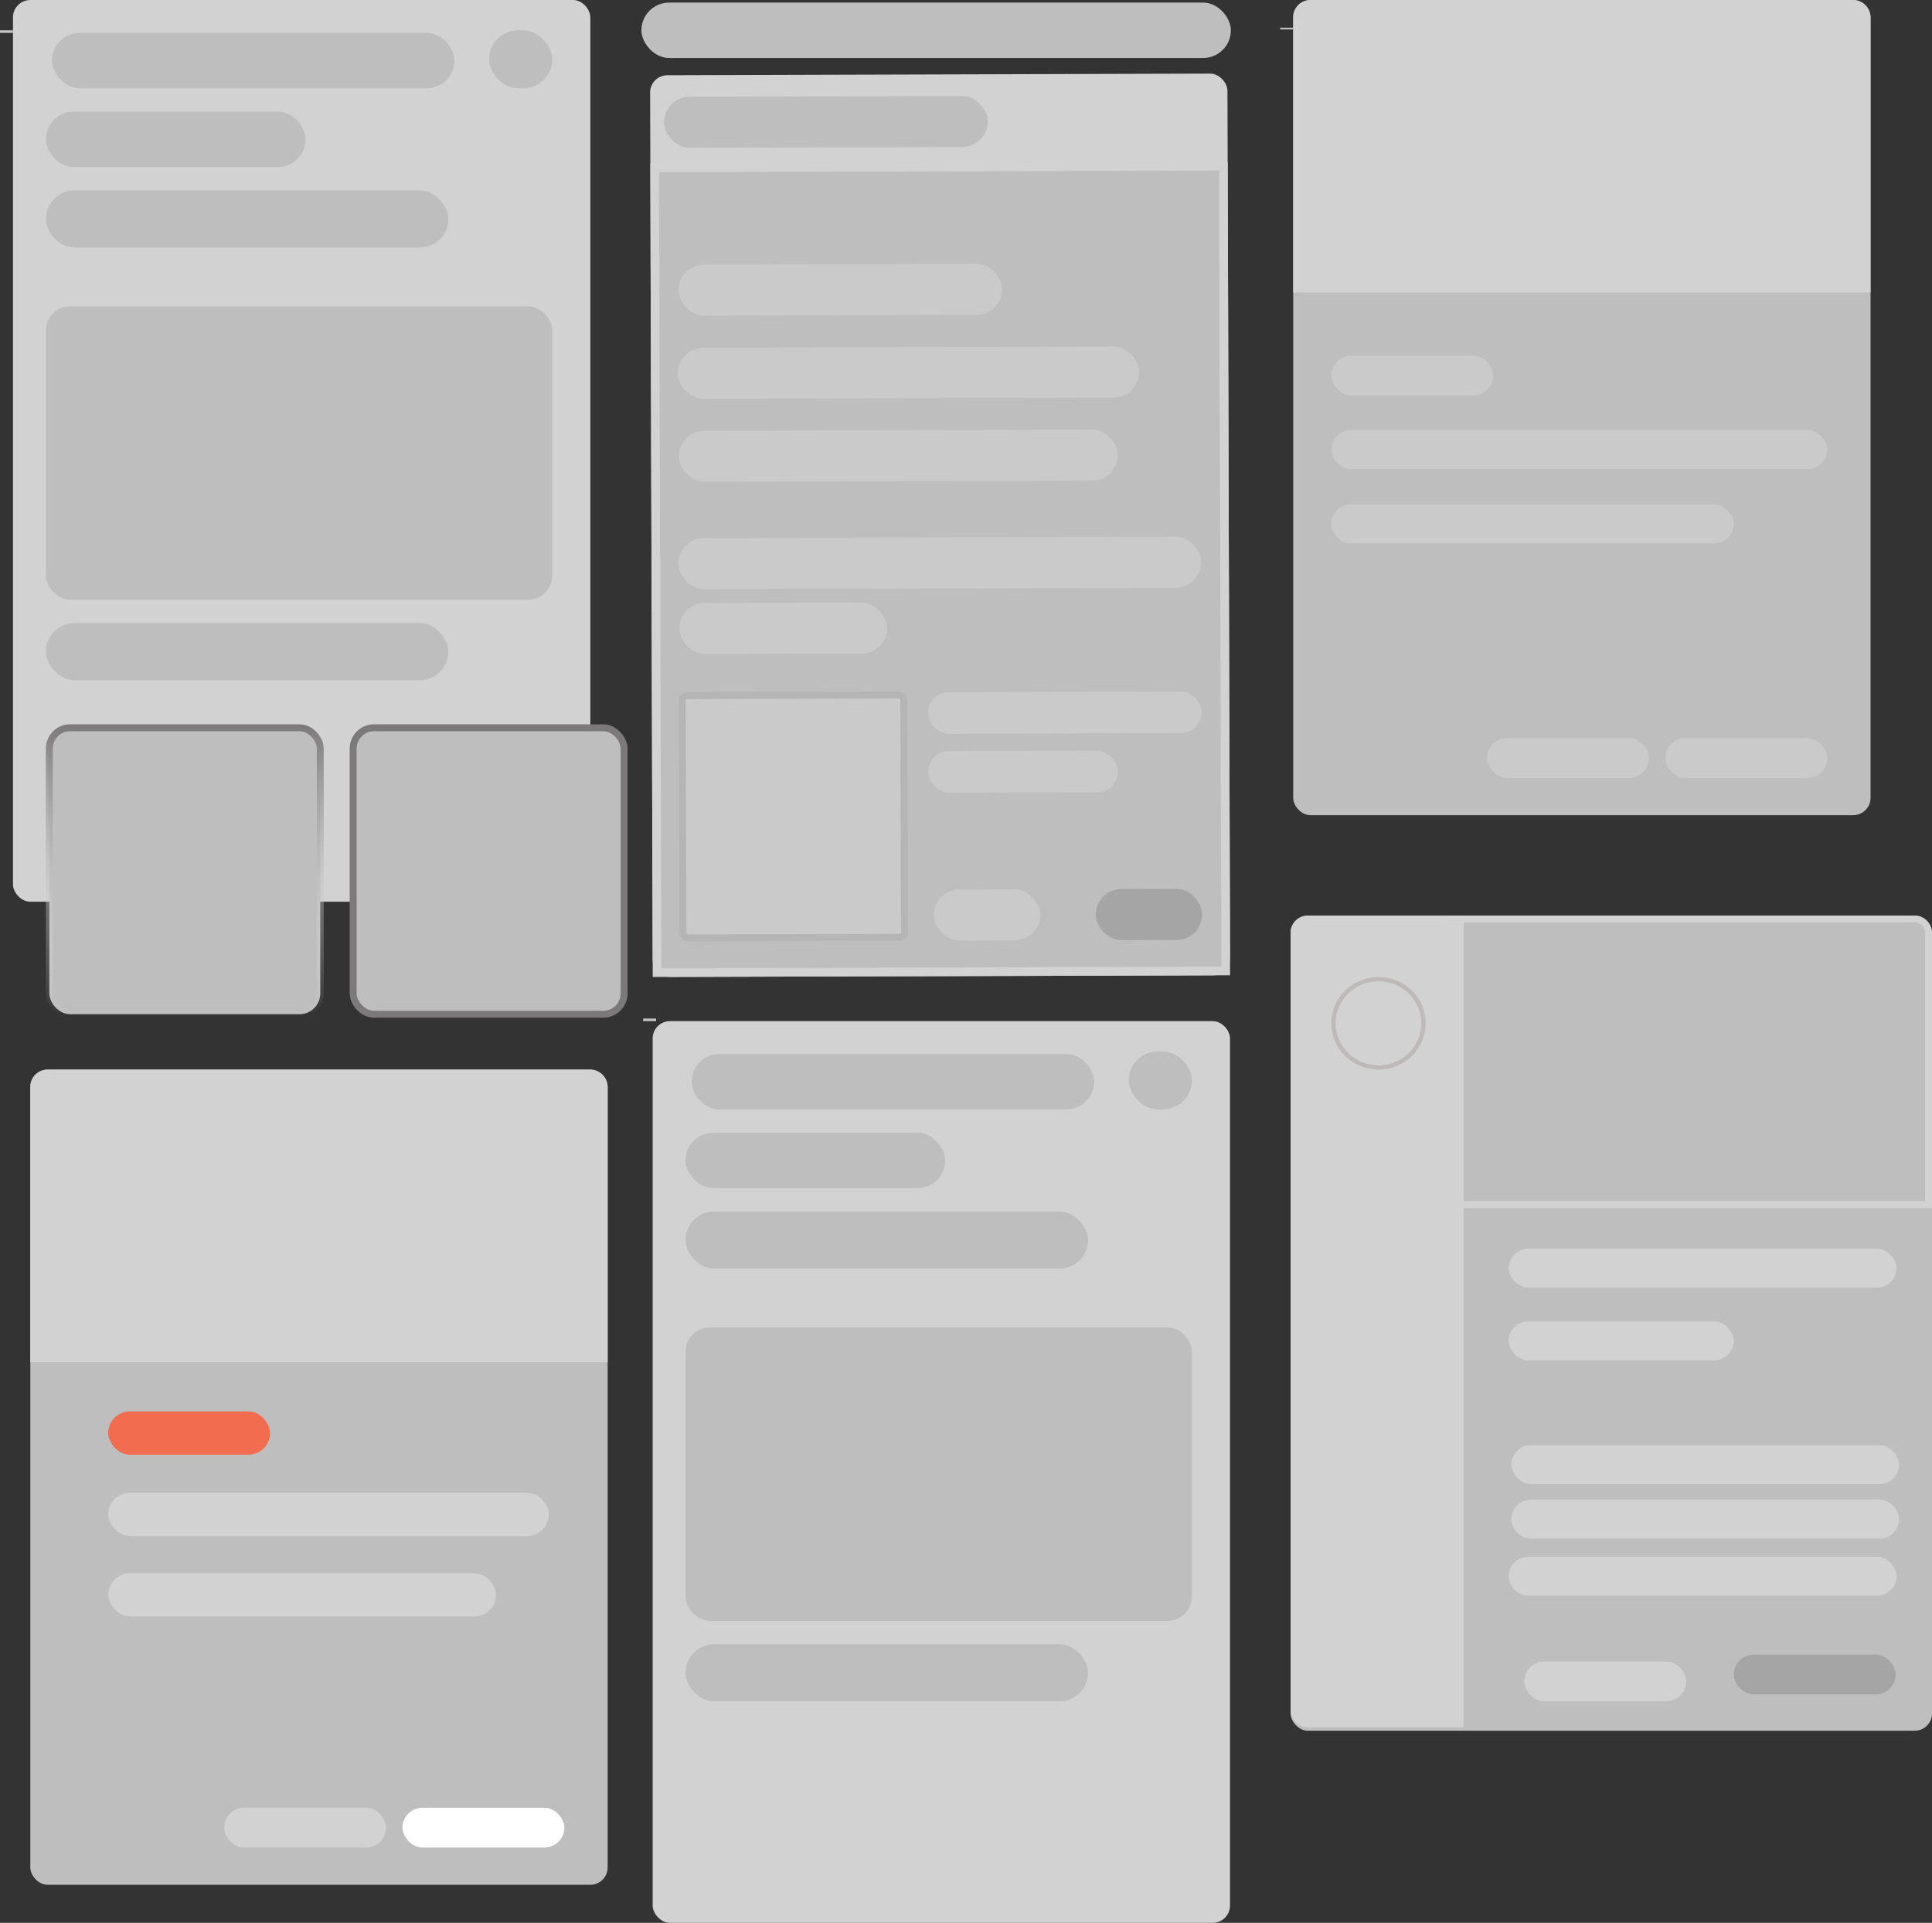 <svg width="2232" height="2222" viewBox="0 0 2232 2222" fill="none" xmlns="http://www.w3.org/2000/svg">
<rect x="0" y="0" width="2232" height="2222" fill="#333333" stroke="none"/>
<rect y="35" width="15" height="3" fill="#C4C4C4"/>
<rect x="743" y="1177" width="15" height="3" fill="#C4C4C4"/>
<rect x="1479" y="32" width="15" height="2" fill="#C4C4C4"/>
<rect x="15" width="667" height="1042" rx="20" fill="#D2D2D2"/>
<rect x="754" y="1180" width="667" height="1042" rx="20" fill="#D2D2D2"/>
<rect x="1494" width="667" height="942" rx="20" fill="#BEBEBE"/>
<rect x="1491" y="1058" width="741" height="942" rx="20" fill="#BEBEBE"/>
<rect x="35" y="1236" width="667" height="942" rx="20" fill="#BEBEBE"/>
<rect x="60" y="38" width="465" height="64" rx="32" fill="#BEBEBE"/>
<rect x="799" y="1218" width="465" height="64" rx="32" fill="#BEBEBE"/>
<rect x="741" y="3" width="681" height="64" rx="32" fill="#BEBEBE"/>
<rect x="53" y="220" width="465" height="66" rx="33" fill="#BEBEBE"/>
<rect x="792" y="1400" width="465" height="66" rx="33" fill="#BEBEBE"/>
<rect x="53" y="720" width="465" height="66" rx="33" fill="#BEBEBE"/>
<rect x="792" y="1900" width="465" height="66" rx="33" fill="#BEBEBE"/>
<rect x="1538" y="497" width="573" height="45" rx="22.5" fill="#CACACA"/>
<rect x="1743" y="1443" width="448" height="45" rx="22.5" fill="#D2D2D2"/>
<rect x="1746" y="1670" width="448" height="45" rx="22.5" fill="#D2D2D2"/>
<rect x="1746" y="1733" width="448" height="45" rx="22.5" fill="#D2D2D2"/>
<rect x="1743" y="1799" width="448" height="45" rx="22.5" fill="#D2D2D2"/>
<rect x="125" y="1725" width="509" height="50" rx="25" fill="#D2D2D2"/>
<rect x="1538" y="583" width="465" height="45" rx="22.5" fill="#CACACA"/>
<rect x="1743" y="1527" width="260" height="45" rx="22.5" fill="#D2D2D2"/>
<rect x="125" y="1818" width="448" height="50" rx="25" fill="#D2D2D2"/>
<rect x="1538" y="411" width="187" height="46" rx="23" fill="#CACACA"/>
<rect x="125" y="1631" width="187" height="50" rx="25" fill="#F26C4F"/>
<rect x="1924" y="853" width="187" height="46" rx="23" fill="#CACACA"/>
<rect x="2003" y="1912" width="187" height="46" rx="23" fill="#A5A5A5"/>
<rect x="465" y="2089" width="187" height="46" rx="23" fill="white"/>
<rect x="1718" y="853" width="187" height="46" rx="23" fill="#CACACA"/>
<rect x="1761" y="1920" width="187" height="46" rx="23" fill="#D2D2D2"/>
<rect x="259" y="2089" width="187" height="46" rx="23" fill="#D2D2D2"/>
<rect x="53" y="129" width="300" height="64" rx="32" fill="#BEBEBE"/>
<rect x="792" y="1309" width="300" height="64" rx="32" fill="#BEBEBE"/>
<rect x="53" y="354" width="585" height="339" rx="28" fill="#BEBEBE"/>
<rect x="792" y="1534" width="585" height="339" rx="28" fill="#BEBEBE"/>
<path d="M1494 20C1494 8.954 1502.95 0 1514 0H2141C2152.05 0 2161 8.954 2161 20V338H1494V20Z" fill="#D2D2D2"/>
<path d="M1675 1062H2212C2220.84 1062 2228 1069.16 2228 1078V1392H1675V1062Z" fill="#BEBEBE" stroke="#D2D2D2" stroke-width="8"/>
<path d="M1491 1078C1491 1066.95 1499.95 1058 1511 1058H1691V1996H1511C1499.95 1996 1491 1987.05 1491 1976V1078Z" fill="#D2D2D2"/>
<path d="M35 1256C35 1244.95 43.954 1236 55 1236H682C693.046 1236 702 1244.95 702 1256V1574H35V1256Z" fill="#D2D2D2"/>
<rect x="57" y="841" width="313" height="331" rx="24" fill="#BEBEBE" stroke="url(#paint0_linear)" stroke-width="8"/>
<rect x="408" y="841" width="313" height="331" rx="24" fill="#BEBEBE" stroke="#7B7979" stroke-width="8"/>
<rect x="565" y="35" width="73" height="67" rx="33.5" fill="#BEBEBE"/>
<rect x="1304" y="1215" width="73" height="67" rx="33.5" fill="#BEBEBE"/>
<rect x="751" y="86.981" width="667" height="1042" rx="20" transform="rotate(-0.17 751 86.981)" fill="#D2D2D2"/>
<rect x="756.318" y="193.966" width="657" height="930" transform="rotate(-0.17 756.318 193.966)" fill="#BEBEBE" stroke="#D2D2D2" stroke-width="10"/>
<rect x="767.074" y="111.934" width="374" height="59" rx="29.5" transform="rotate(-0.17 767.074 111.934)" fill="#BEBEBE"/>
<rect x="783.65" y="305.885" width="374" height="59" rx="29.5" transform="rotate(-0.17 783.65 305.885)" fill="#CACACA"/>
<rect x="1072.12" y="800.031" width="316" height="48" rx="24" transform="rotate(-0.17 1072.12 800.031)" fill="#CACACA"/>
<rect x="1072.32" y="868.03" width="219" height="48" rx="24" transform="rotate(-0.17 1072.32 868.03)" fill="#CACACA"/>
<rect x="1078.8" y="1028.01" width="123" height="59" rx="29.5" transform="rotate(-0.17 1078.8 1028.01)" fill="#CACACA"/>
<rect x="1265.8" y="1027.46" width="123" height="59" rx="29.5" transform="rotate(-0.17 1265.8 1027.46)" fill="#A5A5A5"/>
<rect x="782.935" y="401.888" width="533" height="59" rx="29.5" transform="rotate(-0.17 782.935 401.888)" fill="#CACACA"/>
<rect x="784.221" y="497.884" width="507" height="59" rx="29.5" transform="rotate(-0.17 784.221 497.884)" fill="#CACACA"/>
<rect x="783.589" y="621.887" width="604" height="59" rx="29.5" transform="rotate(-0.17 783.589 621.887)" fill="#CACACA"/>
<rect x="784.812" y="696.883" width="240" height="59" rx="29.5" transform="rotate(-0.17 784.812 696.883)" fill="#CACACA"/>
<rect x="788.13" y="803.874" width="256" height="280" rx="6" transform="rotate(-0.17 788.13 803.874)" fill="#CACACA" stroke="#B5B5B5" stroke-width="8"/>
<path d="M1644.5 1182.5C1644.5 1210.62 1621.26 1233.5 1592.5 1233.5C1563.74 1233.5 1540.5 1210.62 1540.5 1182.5C1540.5 1154.38 1563.74 1131.5 1592.5 1131.5C1621.26 1131.5 1644.5 1154.38 1644.5 1182.5Z" fill="#D2D2D2" stroke="#BFBABA" stroke-width="5"/>
<defs>
<linearGradient id="paint0_linear" x1="213.5" y1="837" x2="213.5" y2="1176" gradientUnits="userSpaceOnUse">
<stop stop-color="#7B7979"/>
<stop offset="1" stop-color="white" stop-opacity="0"/>
</linearGradient>
</defs>
</svg>
